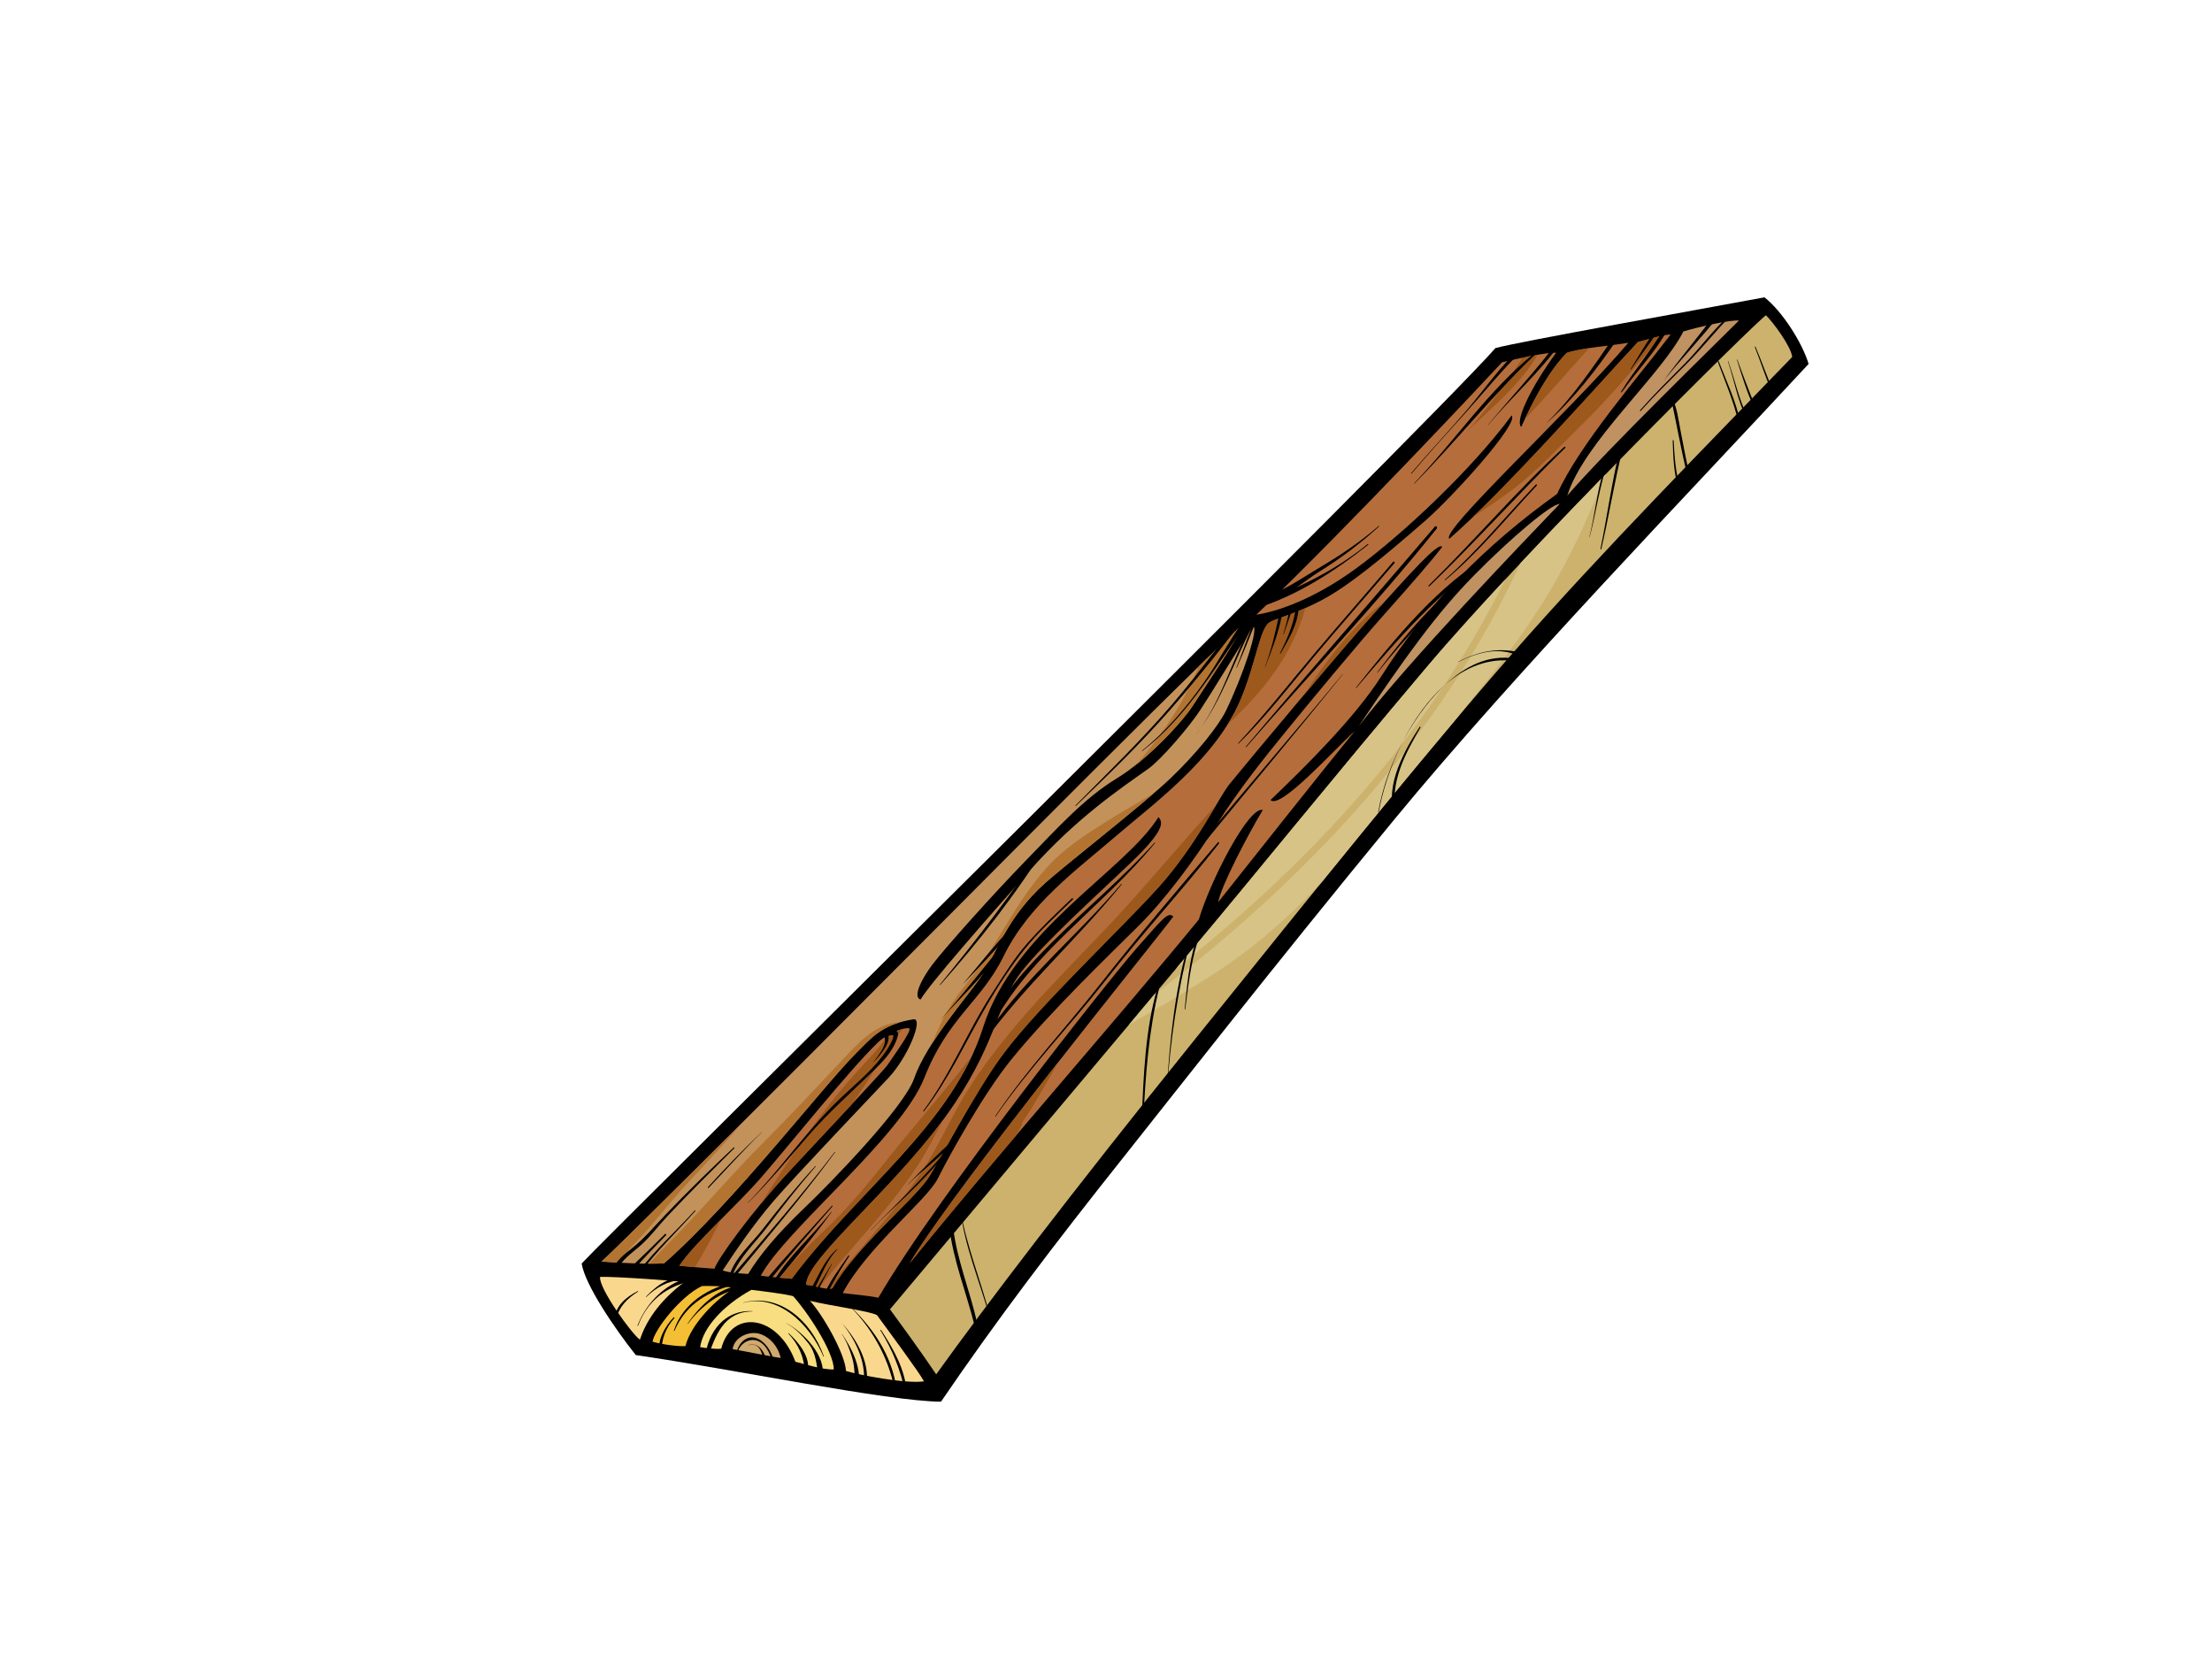 <?xml version="1.0" encoding="utf-8"?>
<!-- Generator: Adobe Illustrator 17.0.0, SVG Export Plug-In . SVG Version: 6.00 Build 0)  -->
<!DOCTYPE svg PUBLIC "-//W3C//DTD SVG 1.1//EN" "http://www.w3.org/Graphics/SVG/1.1/DTD/svg11.dtd">
<svg version="1.1" id="Layer_1" xmlns="http://www.w3.org/2000/svg" xmlns:xlink="http://www.w3.org/1999/xlink" x="0px" y="0px"
	 width="800px" height="600px" viewBox="0 0 800 600" enable-background="new 0 0 800 600" xml:space="preserve">
<g>
	<path fill-rule="evenodd" clip-rule="evenodd" d="M638.143,107.536c6.33,4.93,13.643,16.329,15.968,24.083
		c-42.313,45.684-105.9,111.385-149.905,164.831c-43.995,53.443-82.98,103.372-96.514,120.358
		c-27.18,34.132-47.397,60.843-67.364,90.131c-19.297-0.126-75.485-11.817-110.384-16.858c-7.413-9.314-18.328-25.279-19.588-33.108
		c7.393-8.285,305.372-302.536,330.509-331.093C549.347,123.552,616.01,111.675,638.143,107.536z"/>
	<path fill-rule="evenodd" clip-rule="evenodd" fill="#B56E3B" d="M562.772,127.601c-8.873,12.164-14.993,24.574-12.604,26.818
		c4.266-9.411,9.822-20.054,16.475-26.801c5.345-1.808,16.233-2.614,22.27-3.654c-21.07,24.75-68.402,68.433-64.73,70.893
		c20.256-17.74,52.115-53.839,68.194-71.161c3.502-0.867,8.718-2.612,11.845-2.727c-11.673,15.42-32.755,39.434-41.067,57.646
		c-26.027,18.646-47.087,39.953-63.564,65.931c-9.217,14.53-26.982,32.3-40.099,44.802c3.486,3.663,23.443-18.649,30.462-24.928
		c-10.015,12.195-39.064,48.857-49.369,61.853c0.861-5.481,10.947-24.813,16.128-33.328c-4.968-1.56-18.859,25.245-23.149,39.605
		c-29.25,35.785-73.198,85.397-104.633,124.397c17.015-28.341,86.734-113.908,95.43-125.483c-2.018-1.773-3.684,0.641-13.113,11.264
		c-9.423,10.63-72.1,89.694-93.584,126.613c-3.865-0.841-10.677-1.337-12.881-1.698c8.705-16.519,30.487-33.586,34.38-41.407
		c3.894-7.818,16.441-30.517,26.475-42.905c14.417-17.8,36.971-39.334,46.389-48.728c9.418-9.392,19.91-23.472,27.987-36.321
		c8.075-12.861,17.396-24.378,25.308-34.094c7.914-9.719,25.663-31.155,35.456-42.14c9.797-10.981,17.072-19.391,20.813-24.224
		c-1.177-2.304-12.591,10.754-23.946,23.225c-11.357,12.475-46.049,54.008-53.02,62.598c-3.741,4.589-12.075,22.339-26.115,37.786
		c-14.042,15.439-42.304,41.963-55.443,59.421c-10.63,14.126-24.073,40.612-27.768,45.79c-5.85,8.172-25.675,24.472-34.198,39.167
		c-1.156,1.04-6.068-0.784-9.567-1.153c0.212-10.069,34.375-36.497,53.799-65.668c15.727-23.631,15.443-36.677,24.279-47.806
		c8.566-10.78,26.422-26.822,38.983-38.796c12.542-11.956,12.201-14.919,10.363-16.871c-11.952,19.285-52.239,40.759-63.406,76.062
		c-11.168,35.302-45.158,58.719-69.216,90.906l0,0c0,0-8.607-0.695-11.182-1.118c8.892-16.697,50.615-49.89,59.16-71.593
		c8.536-21.708,20.334-27.34,28.503-43.614c9.102-19.022,26.802-31.72,40.461-43.509c13.669-11.795,36.076-27.893,45.281-49.324
		c5.692-13.262,7.084-26.48,10.772-28.355c3.692-1.869,9.038-2.855,18.625-7.891c9.594-5.032,22.15-15.359,37.478-28.734
		c10.376-9.061,34.182-35.465,31.264-38.089c-14.629,19.766-39.387,42.952-56.179,55.263
		c-16.395,12.023-30.067,15.921-36.149,16.783c32.513-30.992,86.1-88.233,88.87-91.289
		C548.407,129.795,560.197,127.186,562.772,127.601z"/>
	<path fill-rule="evenodd" clip-rule="evenodd" fill="#9D581C" d="M363.069,380.851c13.139-17.457,41.401-43.982,55.443-59.421
		c9.811-10.793,16.826-22.693,21.444-30.463c-10.274,11.244-20.145,22.929-30.295,34.319c-14.44,16.207-30.261,30.967-44.106,47.793
		c-7.122,8.655-13.894,17.747-19.399,27.769c-4.776,8.694-8.922,17.604-14.633,25.634c-9.947,13.998-21.682,26.268-32.324,39.596
		c0.867,0.081,1.562,0.037,1.904-0.269c8.522-14.695,28.348-30.995,34.198-39.167C338.995,421.463,352.439,394.977,363.069,380.851z
		"/>
	<path fill-rule="evenodd" clip-rule="evenodd" fill="#9D581C" d="M341.163,404.919c-19.763,26.772-49.43,50.353-49.627,59.736
		c1.488,0.158,3.222,0.572,4.826,0.927c11.75-14.803,25.14-28.11,35.558-44.114C335.36,416.186,338.221,410.527,341.163,404.919z"/>
	<path fill-rule="evenodd" clip-rule="evenodd" fill="#9D581C" d="M318.615,422.152c-6.569,8.369-13.36,16.073-20.955,23.346
		c-5.47,5.235-10.868,10.523-15.433,16.63c2.247,0.206,4.112,0.355,4.112,0.355c21.568-28.852,51.067-50.686,64.997-80.329
		C340.797,395.818,329.256,408.598,318.615,422.152z"/>
	<path fill-rule="evenodd" clip-rule="evenodd" fill="#9D581C" d="M459.334,224.97c-3.688,1.875-5.08,15.093-10.772,28.355
		c-1.273,2.967-2.822,5.825-4.546,8.594c12.459-11.355,23.379-24.845,28.1-42.009C466.061,222.598,462.196,223.519,459.334,224.97z"
		/>
	<path fill-rule="evenodd" clip-rule="evenodd" fill="#9D581C" d="M532.244,154.452c8.456-7.942,17.782-15.819,23.896-26.159
		c-1.741,0.311-3.634,0.681-5.478,1.068c-6.152,9.564-12.928,18.64-20.407,26.973C530.918,155.706,531.58,155.077,532.244,154.452z"
		/>
	<path fill-rule="evenodd" clip-rule="evenodd" fill="#9D581C" d="M574.715,125.9c-3.118,0.473-6.01,1.021-8.072,1.717
		c-6.005,6.09-11.106,15.342-15.181,24.014C559.399,143.252,566.984,134.496,574.715,125.9z"/>
	<path fill-rule="evenodd" clip-rule="evenodd" fill="#9D581C" d="M471.519,251.402c10.328-12.243,20.796-24.496,26.127-30.355
		c1.069-1.179,2.141-2.36,3.209-3.537C488.934,226.495,479.879,238.604,471.519,251.402z"/>
	<path fill-rule="evenodd" clip-rule="evenodd" fill="#9D581C" d="M546.85,177.215c8.939-6.81,16.85-15.363,24.937-23.285
		c10.419-10.206,19.756-21.423,29.268-32.502c-2.85,0.602-6.193,1.652-8.678,2.266c-13.996,15.077-39.943,44.374-59.789,63.413
		C537.349,183.835,542.227,180.743,546.85,177.215z"/>
	<path fill-rule="evenodd" clip-rule="evenodd" fill="#9D581C" d="M369.727,406.601c-0.096-0.287-0.083-0.607,0.134-0.937
		c0.999-1.506,2.014-2.997,3.016-4.498c3.34-5.675,6.734-11.319,9.912-17.104c-21.514,27.42-44.932,58.018-53.857,72.884
		c11.549-14.323,24.79-30.087,38.363-46.064C368.092,409.447,368.91,408.023,369.727,406.601z"/>
	<path fill-rule="evenodd" clip-rule="evenodd" fill="#C09262" d="M628.913,115.924c-8.496,8.521-47.337,46.257-62.076,63.293
		c6-19.209,33.879-43.408,41.993-59.351C614.384,118.208,625.783,115.625,628.913,115.924z"/>
	<path fill-rule="evenodd" clip-rule="evenodd" fill="#C3925B" d="M443.399,257.01c-2.596,5.35-10.362,15.225-20.155,24.554
		c-9.788,9.335-37.34,30.721-45.236,37.784c-14.035,12.558-17.581,25.393-22.759,33.21c-5.185,7.81-20.119,24.385-24.613,37.432
		c-3.587,10.391-29.96,37.591-39.749,46.921c-9.796,9.329-16.262,17.147-20.309,23.83c-3.108-0.199-6.471-0.362-9.214-1.26
		c4.283-6.489,10.719-16.152,18.486-25.199c7.759-9.043,36.742-39.393,41.575-44.559c7.016-7.519,12.757-21.702,8.89-21.076
		c-11.589,1.864-15.393,6.986-20.565,12.096c-11.347,11.196-44.271,53.96-69.567,76.14c-5.342,0.4-15.833-0.11-22.641-0.605
		c15.697-14.551,133.897-133.47,157.211-156.851c25.129-25.18,60.046-60.107,75.743-74.665c-5.737,10.41-11.47,18.748-19.251,30.681
		c-3.191,4.902-15.344,18.735-27.339,26.059c-11.986,7.321-21.416,17.951-32.869,29.689c-11.456,11.745-29.016,31.355-33.63,37.411
		c-4.63,6.043-7.225,12.219-4.466,12.881c3.149-5.47,24.171-29.402,39.741-46.929c16.636-18.725,32.502-29.333,42.654-36.551
		c4.594-3.263,14.793-15.16,18.671-21.084c4.998-7.635,13.141-21.163,19.066-30.5C455.648,226.426,449.332,244.785,443.399,257.01z"
		/>
	<path fill-rule="evenodd" clip-rule="evenodd" fill="#B37432" d="M325.395,369.77c-8.965,0.163-15.807,8.334-21.957,14.862
		c-8.923,9.461-17.786,19.011-26.976,28.177c-9.16,9.125-17.685,18.912-26.531,28.382c-5.007,5.357-10.245,10.469-15.249,15.831
		c2.102,0.011,4.014-0.021,5.503-0.137c25.296-22.18,58.22-64.944,69.567-76.14C314.106,376.443,317.51,372.134,325.395,369.77z"/>
	<path fill-rule="evenodd" clip-rule="evenodd" fill="#B37432" d="M399.417,297.57c-7.315,4.611-14.788,9.512-20.721,16.079
		c-5.288,5.852-9.682,12.461-13.872,19.29c-3.602,5.871-7.111,11.865-11.18,17.357c-4.567,6.163-9.463,11.766-12.912,18.855
		c-1.35,2.779-2.584,5.621-3.777,8.49c6.259-9.846,14.664-19.616,18.295-25.083c5.178-7.817,8.724-20.652,22.759-33.21
		c6.626-5.927,27.097-21.944,39.291-32.456C411.334,290.421,405.306,293.851,399.417,297.57z"/>
	<path fill-rule="evenodd" clip-rule="evenodd" fill="#B37432" d="M431.246,255.444c7.781-11.933,13.514-20.271,19.251-30.681
		c-4.371,4.055-10.233,9.687-16.958,16.251c-5.419,13.187-13.36,24.923-22.514,35.45
		C420.388,269.011,428.69,259.368,431.246,255.444z"/>
	<path fill-rule="evenodd" clip-rule="evenodd" fill="#B37432" d="M231.596,447.545c3.975-4.16,7.523-8.781,11.302-13.152
		c7.942-9.184,16.525-17.671,24.381-26.932c0.464-0.55,0.914-1.104,1.372-1.655c-24.577,24.541-45.172,44.971-51.108,50.474
		c1.903,0.137,4.092,0.277,6.374,0.397C226.074,453.271,228.826,450.454,231.596,447.545z"/>
	<path fill-rule="evenodd" clip-rule="evenodd" fill="#CCB26D" d="M648.17,129.109c-28.767,29.81-68.512,69.94-101.227,107.287
		c-31.715,36.194-69.903,83.75-115.849,140.817c-43.635,54.212-74.748,95.103-92.504,119.838
		c-5.875-8.675-11.574-16.49-16.708-23.52c22.021-26.309,87.772-104.535,110.439-131.527c22.663-26.993,48.185-58.718,83.858-100.95
		c35.678-42.226,118.323-124.123,122.497-127.033C641.243,116.498,647.818,125.341,648.17,129.109z"/>
	<path fill-rule="evenodd" clip-rule="evenodd" fill="#D7C386" d="M544.423,209.539c-10.754,11.551-20.583,22.451-28.244,31.516
		c-35.673,42.233-61.195,73.957-83.858,100.95c-2.031,2.42-4.421,5.264-7.083,8.43C473.416,312.354,516.466,266.202,544.423,209.539
		z"/>
	<path fill-rule="evenodd" clip-rule="evenodd" fill="#D7C386" d="M454.237,341.252c8.45-6.746,16.381-14.342,23.947-22.406
		c17.167-21.171,33.022-40.497,47.668-57.864c13.073-16.09,26.2-32.279,36.603-50.517c7.089-12.427,12.909-25.594,18.315-39.003
		c-10.227,10.498-20.787,21.49-30.768,32.112c-29.664,63.995-78.343,114.95-132.581,156.173c-2.876,3.416-5.941,7.071-9.149,10.888
		C423.989,361.491,439.917,352.702,454.237,341.252z"/>
	<path fill-rule="evenodd" clip-rule="evenodd" fill="#C09262" d="M564.065,182.269c-13.125,13.735-54.152,56.288-72.633,80.327
		c17.023-25.272,28.311-40.955,41.794-54.634C546.716,194.284,561.115,182.202,564.065,182.269z"/>
	<path fill-rule="evenodd" clip-rule="evenodd" fill="#B56E3B" d="M320.884,385.301c-1.196,1.761-21.616,23.485-35.291,38.162
		c-13.676,14.679-26.069,31.837-27.185,35.37c-3.678-0.188-10.308-0.862-12.702-1.044c4.628-7.292,20.427-21.48,29.387-31.709
		c8.841-10.095,32.537-39.645,42.329-48.98c4.074-3.888,10.325-5.734,11.428-5.145C329.954,372.55,323.291,381.778,320.884,385.301z
		"/>
	<path fill-rule="evenodd" clip-rule="evenodd" fill="#9D581C" d="M326.309,372.174c-1.517,0.403-3.468,1.177-5.393,2.32
		c-2.448,4.009-5.827,7.496-8.795,10.681c-7.707,8.282-14.759,17.265-21.353,26.627c-5.433,7.716-10.602,15.646-15.667,23.655
		c3.28-3.972,6.835-8.068,10.491-11.994c6.881-7.391,15.478-16.567,22.468-24.079C314.296,390.47,320.019,381.036,326.309,372.174z"
		/>
	<path fill-rule="evenodd" clip-rule="evenodd" fill="#9D581C" d="M260.708,441.083c-6.391,6.454-12.427,12.649-15.003,16.707
		c1.16,0.086,3.301,0.287,5.622,0.495C254.811,452.806,257.767,446.947,260.708,441.083z"/>
	<path fill-rule="evenodd" clip-rule="evenodd" fill="#F9D88E" d="M247.66,463.571c-9.78,7.289-14.229,14.934-16.233,20.926
		c-2.74-1.813-14.882-18.485-14.412-22.678C222.657,461.542,247.66,463.571,247.66,463.571z"/>
	<path fill-rule="evenodd" clip-rule="evenodd" fill="#F4BF35" d="M265.647,465.839c-6.413,3.731-15.753,12.967-17.758,21.009
		c-3.162,0.155-8.892-0.727-11.89-1.6c0.617-4.338,10.272-16.603,17.908-20.137C255.945,465.048,261.837,465.044,265.647,465.839z"
		/>
	<path fill-rule="evenodd" clip-rule="evenodd" fill="#F8DE80" d="M286.834,468.778c4.866,5.239,14.781,20.088,14.71,26.493
		c-3.82,0.228-11.593-2.227-13.875-2.779c-6.346-17.094-23.114-19.146-26.823-4.723c-2.039,0.223-5.182-0.161-7.627-0.559
		c0.943-7.026,8.441-15.197,18.53-20.72C275.554,466.936,284.4,468.044,286.834,468.778z"/>
	<path fill-rule="evenodd" clip-rule="evenodd" fill="#CFA96D" d="M282.339,491.111c-1.677-0.102-13.714-2.586-17.372-3.183
		c0.624-4.337,5.657-6.418,9.168-5.675C277.639,483,281.285,486.323,282.339,491.111z"/>
	<path fill-rule="evenodd" clip-rule="evenodd" fill="#F9D88E" d="M317.162,475.618c4.25,5.814,15.636,21.178,17.001,23.959
		c-6.412,1.002-23.936-2.383-28.205-3.757c-0.284-6.196-8.506-20.516-13.028-25.36C299.927,472.196,314.421,474.146,317.162,475.618
		z"/>
	<path fill-rule="evenodd" clip-rule="evenodd" d="M285.221,482.166c-0.088-0.073-0.196,0.041-0.114,0.132
		c3.533,3.716,5.756,8.396,5.869,13.594c0.018,0.706,0.958,0.873,1.114,0.209C293.33,490.893,288.723,485.339,285.221,482.166z"/>
	<path fill-rule="evenodd" clip-rule="evenodd" d="M284.401,478.542c-0.027-0.011-0.049,0.03-0.02,0.048
		c3.122,1.706,5.566,4.181,7.842,7.053c3.025,3.803,3.1,7.962,3.808,12.496c0.119,0.76,1.125,0.687,1.284,0.054
		C299.268,490.564,290.208,481.542,284.401,478.542z"/>
	<path fill-rule="evenodd" clip-rule="evenodd" d="M272.115,474.189c-9.699-0.54-16.155,7.036-17.209,17.295
		c-0.056,0.542,0.711,0.841,0.878,0.308c2.806-8.917,6.121-17.478,16.348-17.494C272.194,474.299,272.178,474.189,272.115,474.189z"
		/>
	<path fill-rule="evenodd" clip-rule="evenodd" d="M274.841,484.575c-4.736-2.979-8.905,1.937-8.66,6.899
		c0.009,0.15,0.22,0.161,0.216,0.01c-0.126-5.626,5.817-9.257,9.908-4.984c2.42,2.525,3.288,6.748,3.438,10.13
		c0.022,0.47,0.647,0.491,0.665,0.032C280.568,492.279,278.569,486.921,274.841,484.575z"/>
	<path fill-rule="evenodd" clip-rule="evenodd" d="M270.718,486.449c-0.038,0.016-0.02,0.084,0.02,0.072
		c5.047-1.649,5.737,5.945,5.438,9.579c-0.055,0.631,0.789,0.691,0.95,0.182C278.388,492.255,275.451,484.8,270.718,486.449z"/>
	<path fill-rule="evenodd" clip-rule="evenodd" d="M268.832,471.077c-0.041,0.011-0.022,0.08,0.018,0.07
		c12.462-3.212,23.841,7.382,28.964,19.476c0.042,0.096,0.187,0.035,0.154-0.059C293.33,477.372,281.676,467.626,268.832,471.077z"
		/>
	<path fill-rule="evenodd" clip-rule="evenodd" d="M304.536,482.504c-0.032-0.048-0.1-0.005-0.069,0.043
		c1.777,2.64,2.852,5.524,3.746,8.589c1.029,3.543,0.806,6.74,1.067,10.278c0.039,0.55,0.667,0.62,0.836,0.158
		C312.218,495.677,307.891,487.249,304.536,482.504z"/>
	<path fill-rule="evenodd" clip-rule="evenodd" d="M304.771,478.825c-0.008-0.008-0.021,0.006-0.012,0.013
		c5.173,6.507,8.893,14.693,7.44,23.053c-0.106,0.621,0.738,0.908,0.891,0.296C315.179,493.784,310.194,484.907,304.771,478.825z"/>
	<path fill-rule="evenodd" clip-rule="evenodd" d="M306.268,471.254c-0.031-0.03-0.077,0.017-0.042,0.049
		c8.693,8.261,15.067,19.317,17.374,31.376c0.082,0.426,0.742,0.366,0.687-0.061C322.599,489.788,315.279,479.622,306.268,471.254z"
		/>
	<path fill-rule="evenodd" clip-rule="evenodd" d="M318.644,480.998c-0.099-0.151-0.325-0.025-0.228,0.134
		c4.473,7.324,7.251,14.218,9.013,22.643c0.069,0.312,0.527,0.268,0.508-0.046C327.427,495.298,323.113,487.888,318.644,480.998z"/>
	<path fill-rule="evenodd" clip-rule="evenodd" d="M268.734,464.9c-8.407,0.269-15.377,7.026-20.055,13.793
		c-0.045,0.061,0.061,0.15,0.106,0.091c4.745-6.376,12.078-12.147,19.972-12.74C269.411,465.992,269.416,464.88,268.734,464.9z"/>
	<path fill-rule="evenodd" clip-rule="evenodd" d="M265.983,463.707c-9.411,1.751-18.985,7.447-22.267,17.512
		c-0.043,0.134,0.162,0.231,0.216,0.102c4.209-9.982,12.701-14.489,22.257-16.818C266.654,464.386,266.448,463.621,265.983,463.707z
		"/>
	<path fill-rule="evenodd" clip-rule="evenodd" d="M243.608,476.45c-2.645,2.756-6.316,8.363-4.862,12.813
		c0.121,0.374,0.689,0.376,0.652-0.057c-0.41-4.837,1.551-9.105,4.475-12.467C244.032,476.558,243.773,476.276,243.608,476.45z"/>
	<path fill-rule="evenodd" clip-rule="evenodd" d="M253.554,461.241c-1.579,0.126-3.11,0.424-4.603,0.836
		c-0.08-0.145-0.199-0.271-0.401-0.292c-5.917-0.566-10.971,2.991-14.908,7.163c-0.066,0.07,0.041,0.185,0.113,0.121
		c3.628-3.51,7.814-5.823,12.69-6.161c-7.127,2.826-12.879,8.852-15.883,16.493c-0.049,0.124,0.128,0.241,0.175,0.115
		c4.049-10.834,12.674-15.431,23-16.938C254.429,462.482,254.252,461.185,253.554,461.241z"/>
	<path fill-rule="evenodd" clip-rule="evenodd" d="M230.664,466.954c-4.121,2.079-7.995,5.098-8.555,10.415
		c-0.046,0.435,0.542,0.66,0.628,0.21c0.947-4.882,4.217-8.081,8.029-10.436C230.876,467.077,230.777,466.898,230.664,466.954z"/>
	<path fill-rule="evenodd" clip-rule="evenodd" d="M343.308,443.576c1.412,12.173,6.076,23.574,9.055,35.424
		c0.199,0.792,1.278,0.519,1.1-0.269c-2.618-11.8-7.407-23.04-8.792-35.091C344.562,442.695,343.197,442.622,343.308,443.576z"/>
	<path fill-rule="evenodd" clip-rule="evenodd" d="M347.311,437.573c1.581,13.187,6.905,25.608,10.475,38.359
		c0.047,0.169,0.288,0.108,0.241-0.061c-3.375-12.859-8.409-25.169-10.701-38.3C347.323,437.56,347.307,437.561,347.311,437.573z"/>
	<path fill-rule="evenodd" clip-rule="evenodd" d="M418.632,357.069c-4.47,15.238-5.022,32.023-5.752,48.121
		c-0.02,0.43,0.594,0.454,0.615,0.029c0.778-16.277,1.932-32.345,5.753-47.949C419.351,356.844,418.754,356.654,418.632,357.069z"/>
	<path fill-rule="evenodd" clip-rule="evenodd" d="M429.634,341.818c-4.765,16.595-6.546,34.526-7.65,52.04
		c-0.008,0.077,0.108,0.086,0.113,0.003c1.205-17.743,3.759-34.921,7.989-51.894C430.165,341.657,429.719,341.515,429.634,341.818z"
		/>
	<path fill-rule="evenodd" clip-rule="evenodd" d="M435.59,332.803c-5.11,9.438-6.052,21.252-7.116,32.158
		c-0.014,0.121,0.182,0.158,0.196,0.037c1.341-11.038,2.677-22.072,7.362-31.905C436.177,332.789,435.751,332.515,435.59,332.803z"
		/>
	<g>
		<path fill-rule="evenodd" clip-rule="evenodd" d="M515.484,255.54c2.174-2.793,4.617-5.533,7.279-8.001
			c-6.108,5.306-11.243,12.548-15.254,20.364C509.867,263.492,512.538,259.324,515.484,255.54z"/>
		<path fill-rule="evenodd" clip-rule="evenodd" d="M498.442,293.635c-0.024,0.123,0.155,0.182,0.176,0.057
			c1.486-8.079,4.523-17.268,8.89-25.79C503.251,275.873,500.069,284.669,498.442,293.635z"/>
		<path fill-rule="evenodd" clip-rule="evenodd" d="M547.901,238.204c-9.679-1.639-18.191,2.895-25.138,9.335
			c7.143-6.209,15.604-9.778,25.154-8.465C548.437,239.147,548.402,238.291,547.901,238.204z"/>
	</g>
	<path fill-rule="evenodd" clip-rule="evenodd" d="M550.809,236.241c-8.696-2.293-15.777-0.792-23.52,3.115
		c-0.036,0.021-0.002,0.08,0.035,0.065c7.161-3.464,15.103-5.913,22.954-1.706C551.319,238.271,551.832,236.516,550.809,236.241z"/>
	<path fill-rule="evenodd" clip-rule="evenodd" d="M580.009,169.938c-2.458,7.867-3.163,16.282-5.205,24.295
		c-0.016,0.057,0.065,0.078,0.078,0.027c2.19-7.946,3.232-16.297,5.743-24.123C580.755,169.73,580.138,169.527,580.009,169.938z"/>
	<path fill-rule="evenodd" clip-rule="evenodd" d="M585.911,162.233c-2.987,11.904-4.564,24.22-7.079,36.266
		c-0.041,0.202,0.246,0.298,0.292,0.099c2.793-11.949,4.692-24.178,7.705-36.061C586.991,161.909,586.069,161.603,585.911,162.233z"
		/>
	<path fill-rule="evenodd" clip-rule="evenodd" d="M621.249,130.79c2.679,7.241,5.725,14.318,7.479,21.863
		c0.11,0.482,0.778,0.317,0.672-0.163c-1.664-7.557-4.99-14.614-7.797-21.788C621.505,130.468,621.158,130.543,621.249,130.79z"/>
	<path fill-rule="evenodd" clip-rule="evenodd" d="M624.915,130.676c2.355,6.951,3.501,14.376,6.907,20.93
		c0.186,0.357,0.665,0.073,0.484-0.285c-3.361-6.616-4.792-13.727-7.261-20.674C625.012,130.557,624.886,130.59,624.915,130.676z"/>
	<path fill-rule="evenodd" clip-rule="evenodd" d="M628.185,130.084c1.787,5.839,3.627,11.759,6.16,17.322
		c0.143,0.317,0.643,0.115,0.512-0.208c-2.244-5.697-4.468-11.38-6.527-17.15C628.292,129.952,628.156,129.982,628.185,130.084z"/>
	<path fill-rule="evenodd" clip-rule="evenodd" d="M634.67,125.581c2.053,5.11,3.694,10.385,5.843,15.456
		c0.146,0.347,0.592,0.072,0.455-0.27c-2.047-5.096-3.921-10.271-6.058-15.33C634.832,125.252,634.596,125.4,634.67,125.581z"/>
	<path fill-rule="evenodd" clip-rule="evenodd" d="M604.273,143.601c2.014,9.342,3.688,18.845,5.901,28.154
		c0.144,0.619,1.01,0.407,0.859-0.21c-1.285-5.239-2.212-10.556-3.252-15.841c-0.76-3.854-1.252-8.757-3.314-12.184
		C604.398,143.406,604.244,143.47,604.273,143.601z"/>
	<path fill-rule="evenodd" clip-rule="evenodd" d="M604.956,159.345c0.174,5.913,0.362,11.89,2.19,17.638
		c0.136,0.42,0.738,0.277,0.609-0.154c-1.74-5.752-2.167-11.549-2.448-17.468C605.292,159.114,604.951,159.099,604.956,159.345z"/>
	<path fill-rule="evenodd" clip-rule="evenodd" d="M513.429,262.887c-5.34,8.29-12.608,20.829-9.166,31.986
		c0.172,0.561,0.938,0.381,0.801-0.193c-2.832-11.491,3.489-22.62,8.672-31.588C513.855,262.887,513.552,262.698,513.429,262.887z"
		/>
	<path fill-rule="evenodd" clip-rule="evenodd" d="M320.632,373.414c-0.201-0.217-0.442-0.419-0.739-0.597
		c-0.928-0.559-1.58,0.789-0.748,1.458c2.973,2.376-1.948,8.113-3.393,9.988c-0.014,0.014,0.01,0.043,0.021,0.024
		c1.439-1.447,6.243-6.408,5.519-9.633c1.922-0.653,2.284-0.413,1.184,1.977c-0.869,1.887-2.067,3.636-3.28,5.253
		c-4.551,6.067-10.954,11.124-16.309,16.348c-11.634,11.333-21.059,25.156-32.451,36.782c-0.037,0.037,0.021,0.102,0.059,0.064
		c7.715-7.646,14.687-16.07,21.834-24.324c7.196-8.302,15.33-15.466,23.121-23.074c3.647-3.569,7.635-7.407,9.181-12.735
		C325.552,371.758,322.117,372.6,320.632,373.414z"/>
	<path fill-rule="evenodd" clip-rule="evenodd" d="M417.651,304.674c-11.545,12.746-24.632,23.649-36.752,35.717
		c-9.212,9.177-19.651,20.026-24.331,33.016c-0.101,0.277,0.127,0.481,0.363,0.508c-0.697,1.023-1.391,2.049-2.058,3.099
		c-0.206,0.327,0.311,0.766,0.535,0.452c15.089-21.028,34.089-37.644,50.245-57.577c0.089-0.108-0.065-0.28-0.157-0.17
		c-15.183,17.87-33.643,33.003-47.321,52.401c14.554-27.704,40.509-43.845,59.608-67.306
		C417.858,304.725,417.731,304.582,417.651,304.674z"/>
	<g>
		<path fill-rule="evenodd" clip-rule="evenodd" d="M453.793,224.873c0.005-0.002,0.008-0.01,0.012-0.016
			c0.223-0.405-0.39-0.808-0.617-0.402c-6.911,12.512-10.743,27.023-18.826,38.687c7.809-10.856,12-24.047,18.25-36.001
			c-1.964,4.67-3.5,9.585-5.449,14.269c-0.038,0.091,0.09,0.182,0.132,0.088c2.398-5.301,4.522-10.78,6.711-16.191
			C454.089,225.104,453.949,224.929,453.793,224.873z"/>
		<g>
			<path fill-rule="evenodd" clip-rule="evenodd" d="M452.634,220.756c-0.14,0.167-0.268,0.346-0.407,0.515
				c-0.132-0.148-0.301-0.25-0.491-0.171c-4.993,2.039-7.842,8.424-11.079,12.65c-5.541,7.243-11.111,14.467-17.033,21.338
				c-10.962,12.714-22.949,24.382-34.688,36.237c-0.093,0.089,0.053,0.244,0.146,0.158c11.571-11.072,23.051-22.194,33.718-34.3
				c5.502-6.25,10.809-12.7,16.067-19.192c3.49-4.305,6.716-8.932,10.478-12.948c-4.97,6.94-8.996,14.747-13.908,21.73
				c-6.422,9.144-13.872,17.883-22.413,24.708c-0.073,0.061-0.001,0.206,0.078,0.143c17.192-13.047,27.481-32.56,40.503-49.815
				C454.121,221.124,453.206,220.082,452.634,220.756z"/>
			<path fill-rule="evenodd" clip-rule="evenodd" d="M432.686,265.464c0.567-0.711,1.062-1.475,1.593-2.21
				c-0.518,0.742-1.051,1.477-1.607,2.199C432.668,265.461,432.678,265.474,432.686,265.464z"/>
		</g>
		<path fill-rule="evenodd" clip-rule="evenodd" d="M434.279,263.255c0.029-0.038,0.054-0.075,0.083-0.112
			C434.333,263.18,434.308,263.216,434.279,263.255z"/>
	</g>
	<path fill-rule="evenodd" clip-rule="evenodd" d="M498.77,190.366c0.096-0.088-0.051-0.242-0.147-0.156
		c-6.441,5.589-13.424,10.339-20.691,14.632c-6.682,3.95-12.77,8.435-20.172,10.828c-0.48,0.156-0.417,0.997,0.135,0.997
		c0.578,0.008,1.154-0.046,1.723-0.123c-1.943,0.806-3.899,1.596-5.874,2.382c-0.643,0.249-0.387,1.391,0.308,1.179
		c14.764-4.495,28.615-13.447,40.761-23.07c0.169-0.135-0.021-0.402-0.189-0.263c-8.03,6.564-16.695,11.483-25.765,15.713
		c2.797-1.87,5.464-3.989,7.989-5.552C484.613,202.139,491.991,196.624,498.77,190.366z"/>
	<path fill-rule="evenodd" clip-rule="evenodd" d="M554.801,127.876c-16.388,13.161-28.703,31.679-43.352,46.91
		c-0.061,0.064,0.038,0.165,0.1,0.105c14.956-15.094,28.209-31.903,43.565-46.578C555.317,128.124,555.022,127.703,554.801,127.876z
		"/>
	<path fill-rule="evenodd" clip-rule="evenodd" d="M549.841,125.962c-7.239,6.391-12.96,14.903-19.298,22.306
		c-6.63,7.74-13.598,15.122-20.206,22.887c-0.081,0.1,0.065,0.255,0.149,0.156c6.606-7.754,13.437-15.29,20.262-22.819
		c6.587-7.273,12.745-15.013,19.812-21.751C551.022,126.296,550.312,125.549,549.841,125.962z"/>
	<path fill-rule="evenodd" clip-rule="evenodd" d="M563.491,123.338c-7.949,10.7-16.971,20.231-25.41,30.438
		c-0.027,0.032,0.022,0.085,0.045,0.05c8.472-10.115,18.389-18.827,26.167-29.618C564.711,123.631,563.925,122.758,563.491,123.338z
		"/>
	<path fill-rule="evenodd" clip-rule="evenodd" d="M583.797,121.627c-7.512,11.071-14.987,22.047-24.417,31.284
		c-0.014,0.017,0.006,0.039,0.025,0.026c9.856-8.706,18.103-19.421,25.653-30.493C585.588,121.668,584.321,120.851,583.797,121.627z
		"/>
	<path fill-rule="evenodd" clip-rule="evenodd" d="M485.615,243.766c-16.873,20.518-34.244,40.542-51.175,61.001
		c-0.337,0.411,0.255,1.061,0.594,0.648c16.826-20.582,34.002-40.821,50.639-61.586
		C485.709,243.785,485.646,243.723,485.615,243.766z"/>
	<path fill-rule="evenodd" clip-rule="evenodd" d="M301.926,416.583c-11.776,15.477-24.49,30.001-37.044,44.716
		c2.527-6.623,8.455-12.032,12.565-17.492c5.651-7.496,11.425-14.876,17.542-21.922c0.078-0.086-0.054-0.233-0.135-0.143
		c-6.741,7.334-13.039,15.095-19.191,23.018c-3.937,5.073-9.678,9.856-11.797,16.299c-0.135,0.409,0.301,0.741,0.632,0.687
		c-0.059,0.072-0.122,0.14-0.182,0.212c-0.408,0.481,0.303,1.251,0.706,0.766c12.493-15.187,25.315-30.084,37.016-46.023
		C302.091,416.621,301.986,416.502,301.926,416.583z"/>
	<path fill-rule="evenodd" clip-rule="evenodd" d="M275.451,409.479c-6.725,6.341-13.175,13.007-19.435,19.884
		c-0.147,0.159,0.09,0.418,0.24,0.261c6.444-6.668,12.594-13.659,19.24-20.097C275.53,409.501,275.481,409.449,275.451,409.479z"/>
	<path fill-rule="evenodd" clip-rule="evenodd" d="M240.51,446.302c-3.924,3.867-7.837,7.747-11.829,11.535
		c-0.547,0.516,0.339,1.496,0.847,0.924c3.686-4.133,7.524-8.084,11.361-12.048C241.118,446.471,240.747,446.068,240.51,446.302z"/>
	<path fill-rule="evenodd" clip-rule="evenodd" d="M265.345,414.995c-8.374,7.912-16.654,15.905-24.632,24.284
		c-4.011,4.213-7.72,8.678-12.259,12.244c-2.52,1.982-5.083,3.986-6.597,7.018c-0.433,0.865,0.864,1.71,1.275,0.825
		c1.745-3.747,5.274-6.097,8.218-8.647c3.638-3.14,6.648-7.256,9.959-10.796c7.901-8.435,16.137-16.509,24.276-24.667
		C265.738,415.101,265.499,414.845,265.345,414.995z"/>
	<path fill-rule="evenodd" clip-rule="evenodd" d="M251.295,437.762c-6.78,7.496-14.301,14.178-20.472,22.315
		c-0.302,0.395,0.263,1.012,0.558,0.605c6.037-8.253,13.405-15.133,20.108-22.71C251.604,437.84,251.414,437.635,251.295,437.762z"
		/>
	<path fill-rule="evenodd" clip-rule="evenodd" d="M300.882,436.086c-8.52,9.413-17.147,18.716-25.32,28.495
		c-0.522,0.626,0.413,1.633,0.912,0.988c7.84-10.124,16.301-19.611,24.601-29.273C301.188,436.164,300.999,435.957,300.882,436.086z
		"/>
	<path fill-rule="evenodd" clip-rule="evenodd" d="M300.637,438.272c-6.653,8.56-15.16,15.65-20.835,25.097
		c-0.24,0.4,0.352,0.903,0.64,0.545c6.826-8.428,13.936-16.674,20.291-25.535C300.785,438.312,300.691,438.204,300.637,438.272z"/>
	<path fill-rule="evenodd" clip-rule="evenodd" d="M300.731,457.194c-2.385,3.97-4.78,7.93-7.116,11.934
		c-0.324,0.554,0.589,1.147,0.848,0.554c1.862-4.305,4.186-8.322,6.37-12.423C300.87,457.189,300.772,457.128,300.731,457.194z"/>
	<path fill-rule="evenodd" clip-rule="evenodd" d="M306.822,454.096c-3.28,4.765-6.922,9.45-9.154,14.967
		c-0.215,0.532,0.521,1.031,0.765,0.495c2.445-5.435,5.554-10.312,8.695-15.257C307.253,454.101,306.949,453.915,306.822,454.096z"
		/>
	<path fill-rule="evenodd" clip-rule="evenodd" d="M302.715,451.738c-5.038,4.298-7.13,11.052-10.723,16.626
		c-0.403,0.626,0.605,1.292,0.995,0.652c3.42-5.623,5.265-12.464,9.839-17.161C302.894,451.786,302.786,451.679,302.715,451.738z"/>
	<path fill-rule="evenodd" clip-rule="evenodd" d="M341.369,417.157c-8.298,9.787-17.495,18.603-26.416,27.694
		c-0.032,0.03,0.017,0.081,0.046,0.051c8.902-9.169,18.725-17.201,26.697-27.391C341.875,417.283,341.561,416.927,341.369,417.157z"
		/>
	<path fill-rule="evenodd" clip-rule="evenodd" d="M345.19,411.912c-5.735,5.261-11.488,10.743-16.819,16.478
		c-0.023,0.022,0.011,0.064,0.035,0.041c5.431-5.68,12.15-9.996,17.15-16.124C345.761,412.052,345.428,411.695,345.19,411.912z"/>
	<path fill-rule="evenodd" clip-rule="evenodd" d="M601.81,118.877c-4.733,7.97-10.693,14.91-15.517,22.8
		c-0.09,0.149,0.142,0.35,0.24,0.207c5.312-7.591,11.824-14.053,16.356-22.298C603.289,118.863,602.223,118.178,601.81,118.877z"/>
	<path fill-rule="evenodd" clip-rule="evenodd" d="M598.615,119.278c-3.053,4.652-5.994,9.442-8.886,14.223
		c-0.057,0.094,0.088,0.184,0.148,0.094c3.104-4.655,6.655-8.976,9.6-13.754C599.823,119.284,598.965,118.744,598.615,119.278z"/>
	<path fill-rule="evenodd" clip-rule="evenodd" d="M625.354,114.144c-5.819,5.087-10.531,11.796-16.014,17.342
		c-5.48,5.542-11.019,10.997-16.191,16.881c-0.136,0.154,0.09,0.405,0.228,0.249c5.227-5.824,10.806-11.241,16.314-16.744
		c5.569-5.561,10.472-11.771,15.958-17.41C625.833,114.271,625.546,113.978,625.354,114.144z"/>
	<path fill-rule="evenodd" clip-rule="evenodd" d="M620.571,113.096c-6.011,8.36-12.691,16.102-18.753,24.422
		c-0.008,0.008,0.006,0.019,0.011,0.01c6.394-7.975,13.465-15.255,19.776-23.311C622.178,113.485,621.11,112.347,620.571,113.096z"
		/>
	<path fill-rule="evenodd" clip-rule="evenodd" d="M532.73,207.017c-13.456,9.426-24.675,22.768-34.659,36.183
		c-0.051,0.07,0.046,0.175,0.097,0.105c10.552-13.348,21.956-25.226,34.873-35.851C533.258,207.274,532.958,206.858,532.73,207.017z
		"/>
	<path fill-rule="evenodd" clip-rule="evenodd" d="M539.711,200.091c-19.63,11.543-35.025,30.61-49.366,48.668
		c-0.057,0.077,0.049,0.196,0.114,0.119c15.269-17.954,30.238-35.2,49.644-48.067C540.499,200.549,540.125,199.852,539.711,200.091z
		"/>
	<path fill-rule="evenodd" clip-rule="evenodd" d="M565.769,161.594c-17.168,15.766-32.429,33.796-49.1,50.151
		c-0.17,0.169,0.095,0.452,0.264,0.293c16.853-16.159,32.481-33.729,49.177-50.073C566.327,161.751,565.991,161.393,565.769,161.594
		z"/>
	<path fill-rule="evenodd" clip-rule="evenodd" d="M555.467,175.235c-10.946,11.538-21.059,23.975-32.94,34.432
		c-0.107,0.091,0.053,0.256,0.157,0.172c12.154-10.098,22.239-22.643,33.122-34.234
		C556.012,175.386,555.675,175.015,555.467,175.235z"/>
	<path fill-rule="evenodd" clip-rule="evenodd" d="M518.957,190.438c-22.732,26.623-45.842,52.864-68.414,79.649
		c-0.085,0.097,0.057,0.255,0.146,0.158c22.951-26.365,46.98-51.698,68.932-79.08C519.995,190.699,519.344,189.981,518.957,190.438z
		"/>
	<path fill-rule="evenodd" clip-rule="evenodd" d="M503.852,203.178c-9.211,10.817-18.581,21.469-27.748,32.324
		c-9.403,11.15-18.403,22.635-28.304,33.272c-0.09,0.096,0.054,0.249,0.145,0.158c9.839-9.666,18.323-20.674,27.229-31.322
		c9.579-11.448,19.462-22.588,29.14-33.93C504.58,203.364,504.121,202.862,503.852,203.178z"/>
	<path fill-rule="evenodd" clip-rule="evenodd" d="M462.596,222.387c-1.342,6.456-2.804,12.694-5.089,18.797
		c-0.021,0.051,0.055,0.1,0.072,0.045c2.329-5.967,4.747-12.102,6.009-18.515C463.717,222.029,462.741,221.701,462.596,222.387z"/>
	<path fill-rule="evenodd" clip-rule="evenodd" d="M468.589,220.108c-0.742,5.846-3.126,11.111-5.657,16.157
		c-0.063,0.121,0.108,0.229,0.174,0.118c2.744-4.856,6.067-10.135,6.549-16.079C469.71,219.647,468.673,219.456,468.589,220.108z"/>
	<path fill-rule="evenodd" clip-rule="evenodd" d="M466.281,220.56c-0.418,3.019-1.35,5.93-2.137,8.83
		c-0.021,0.081,0.088,0.115,0.112,0.041c0.934-2.877,1.985-5.702,2.94-8.565C467.403,220.254,466.369,219.904,466.281,220.56z"/>
	<path fill-rule="evenodd" clip-rule="evenodd" d="M378.263,304.593c-11.833,18.074-24.805,34.95-38.345,51.497
		c-0.067,0.085,0.048,0.212,0.123,0.132c14.112-15.845,27.489-32.864,38.839-51.23C379.123,304.595,378.515,304.212,378.263,304.593
		z"/>
	<path fill-rule="evenodd" clip-rule="evenodd" d="M364.444,339.344c-8.07,9.838-15.871,19.946-24.289,29.443
		c-0.009,0.006,0.005,0.024,0.012,0.014c8.498-9.363,17.94-18.039,24.693-29.104C365.016,339.439,364.633,339.116,364.444,339.344z"
		/>
	<path fill-rule="evenodd" clip-rule="evenodd" d="M364.484,336.829c-5.612,5.995-10.763,12.536-16.055,18.861
		c-0.014,0.019,0.008,0.045,0.023,0.03c5.649-5.935,11.42-11.839,16.653-18.217C365.451,337.078,364.864,336.425,364.484,336.829z"
		/>
	<path fill-rule="evenodd" clip-rule="evenodd" d="M387.668,324.905c-5.552,5.304-11.128,10.541-16.234,16.356
		c-4.671,5.317-8.392,11.47-12.298,17.457c-9.062,13.885-15.316,29.781-25.216,43.039c-0.104,0.14,0.084,0.351,0.193,0.214
		c9.054-11.656,15.105-25.253,22.604-38.082c4.185-7.16,8.796-14.308,13.92-20.666c5.26-6.532,11.5-12.094,17.395-17.921
		C388.261,325.073,387.902,324.684,387.668,324.905z"/>
	<path fill-rule="evenodd" clip-rule="evenodd" d="M440.505,304.622c-14.371,16.849-28.802,33.702-42.522,51.191
		c-12.573,16.025-26.587,30.866-38.06,47.892c-0.062,0.092,0.084,0.185,0.146,0.097c12.007-17.395,26.703-32.56,39.667-49.099
		c13.302-16.965,27.853-32.71,41.144-49.671C441.086,304.762,440.726,304.362,440.505,304.622z"/>
</g>
</svg>
